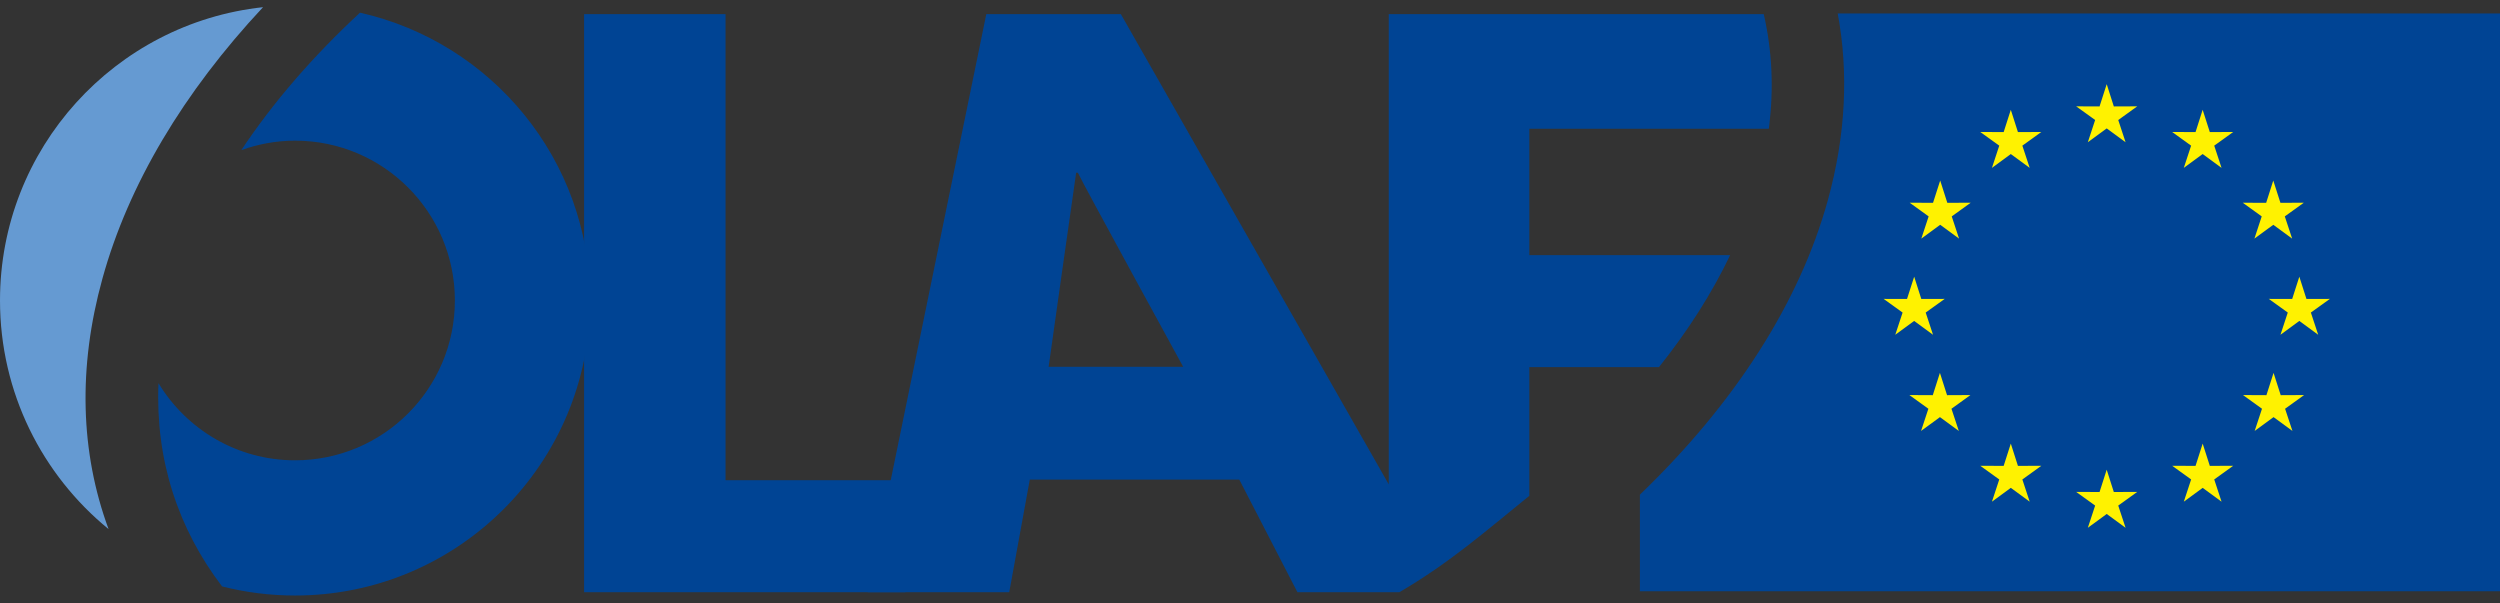 <svg width="174" height="42" viewBox="0 0 174 42" fill="none" xmlns="http://www.w3.org/2000/svg">
<rect x="0" y="0" width="174" height="42" fill="#333333" stroke="none"/>
<g clip-path="url(#clip0_55_379)">
<path d="M40.652 0.982H50.498V33.422H65.177L63.018 41.216H40.652V0.982Z" fill="#004494"/>
<path d="M127.905 0.937C128.679 5.072 128.458 9.443 127.218 13.935C125.243 21.08 120.732 28.086 114.137 34.428V41.151H174.457V0.937H127.905Z" fill="#004494"/>
<path d="M146.627 5.857L147.122 7.408L148.752 7.401L147.43 8.353L147.94 9.9L146.627 8.937L145.313 9.9L145.822 8.352L144.5 7.401L146.129 7.408L146.627 5.857Z" fill="#FFF200"/>
<path d="M146.626 32.691L147.122 34.244L148.752 34.236L147.429 35.188L147.94 36.734L146.626 35.772L145.313 36.734L145.822 35.188L144.5 34.236L146.129 34.244L146.626 32.691Z" fill="#FFF200"/>
<path d="M139.952 7.642L140.448 9.194L142.077 9.186L140.756 10.137L141.266 11.684L139.952 10.722L138.639 11.685L139.148 10.137L137.826 9.186L139.455 9.193L139.952 7.642Z" fill="#FFF200"/>
<path d="M135.037 12.564L135.533 14.116L137.162 14.109L135.841 15.061L136.351 16.608L135.038 15.645L133.724 16.608L134.233 15.061L132.912 14.109L134.539 14.116L135.037 12.564Z" fill="#FFF200"/>
<path d="M133.227 19.258L133.722 20.808L135.351 20.803L134.028 21.753L134.539 23.3L133.226 22.337L131.911 23.3L132.421 21.754L131.1 20.803L132.728 20.808L133.227 19.258Z" fill="#FFF200"/>
<path d="M135.018 25.951L135.515 27.504L137.143 27.496L135.822 28.449L136.334 29.994L135.02 29.032L133.705 29.994L134.215 28.449L132.893 27.496L134.522 27.504L135.018 25.951Z" fill="#FFF200"/>
<path d="M139.952 30.874L140.448 32.425L142.077 32.418L140.756 33.371L141.266 34.917L139.952 33.955L138.639 34.917L139.148 33.371L137.826 32.418L139.455 32.425L139.952 30.874Z" fill="#FFF200"/>
<path d="M153.305 7.641L152.81 9.193L151.182 9.186L152.502 10.138L151.992 11.684L153.306 10.721L154.62 11.685L154.11 10.137L155.432 9.186L153.803 9.193L153.305 7.641Z" fill="#FFF200"/>
<path d="M158.22 12.565L157.725 14.116L156.095 14.11L157.416 15.061L156.907 16.608L158.22 15.646L159.534 16.608L159.022 15.061L160.346 14.109L158.717 14.116L158.22 12.565Z" fill="#FFF200"/>
<path d="M160.033 19.257L159.536 20.808L157.907 20.803L159.229 21.753L158.72 23.3L160.033 22.337L161.347 23.3L160.836 21.753L162.159 20.803L160.528 20.808L160.033 19.257Z" fill="#FFF200"/>
<path d="M158.24 25.951L157.743 27.504L156.112 27.496L157.435 28.449L156.924 29.994L158.24 29.032L159.553 29.994L159.042 28.449L160.365 27.496L158.737 27.504L158.24 25.951Z" fill="#FFF200"/>
<path d="M153.306 30.874L152.81 32.425L151.182 32.418L152.503 33.369L151.993 34.917L153.306 33.955L154.62 34.917L154.11 33.369L155.432 32.418L153.803 32.425L153.306 30.874Z" fill="#FFF200"/>
<path d="M16.796 10.448C17.967 10.03 19.221 9.79 20.535 9.79C26.678 9.79 31.659 14.771 31.659 20.913C31.659 27.056 26.678 32.037 20.535 32.037C16.5 32.037 12.98 29.883 11.03 26.668C10.807 31.983 12.381 36.776 15.455 40.814C17.079 41.227 18.781 41.448 20.535 41.448C31.877 41.448 41.071 32.254 41.071 20.913C41.071 11.125 34.221 2.942 25.054 0.883C21.805 3.895 19.015 7.107 16.796 10.448Z" fill="#004494"/>
<path d="M7.129 19.389C8.935 12.851 12.773 6.422 18.307 0.5C8.015 1.611 0 10.324 0 20.913C0 27.33 2.945 33.059 7.556 36.825C5.583 31.471 5.421 25.561 7.129 19.389Z" fill="#659AD2"/>
<path d="M72.985 25.53C72.985 25.53 74.785 12.75 74.9 12.024H75.02C75.319 12.689 82.349 25.53 82.349 25.53H72.985ZM96.658 33.713L78.01 0.982H68.647L60.397 41.216H70.243L71.674 33.378H86.253L90.3 41.216H97.4C100.92 39.16 103.467 36.911 106.442 34.508V25.552H115.465C117.472 23.037 119.141 20.428 120.419 17.756H106.442V8.959H123.11C123.474 6.17 123.337 3.501 122.756 0.983H96.658V33.713Z" fill="#004494"/>
</g>
<defs>
<clipPath id="clip0_55_379">
<rect width="174" height="41" fill="white" transform="translate(0 0.5)"/>
</clipPath>
</defs>
</svg>
